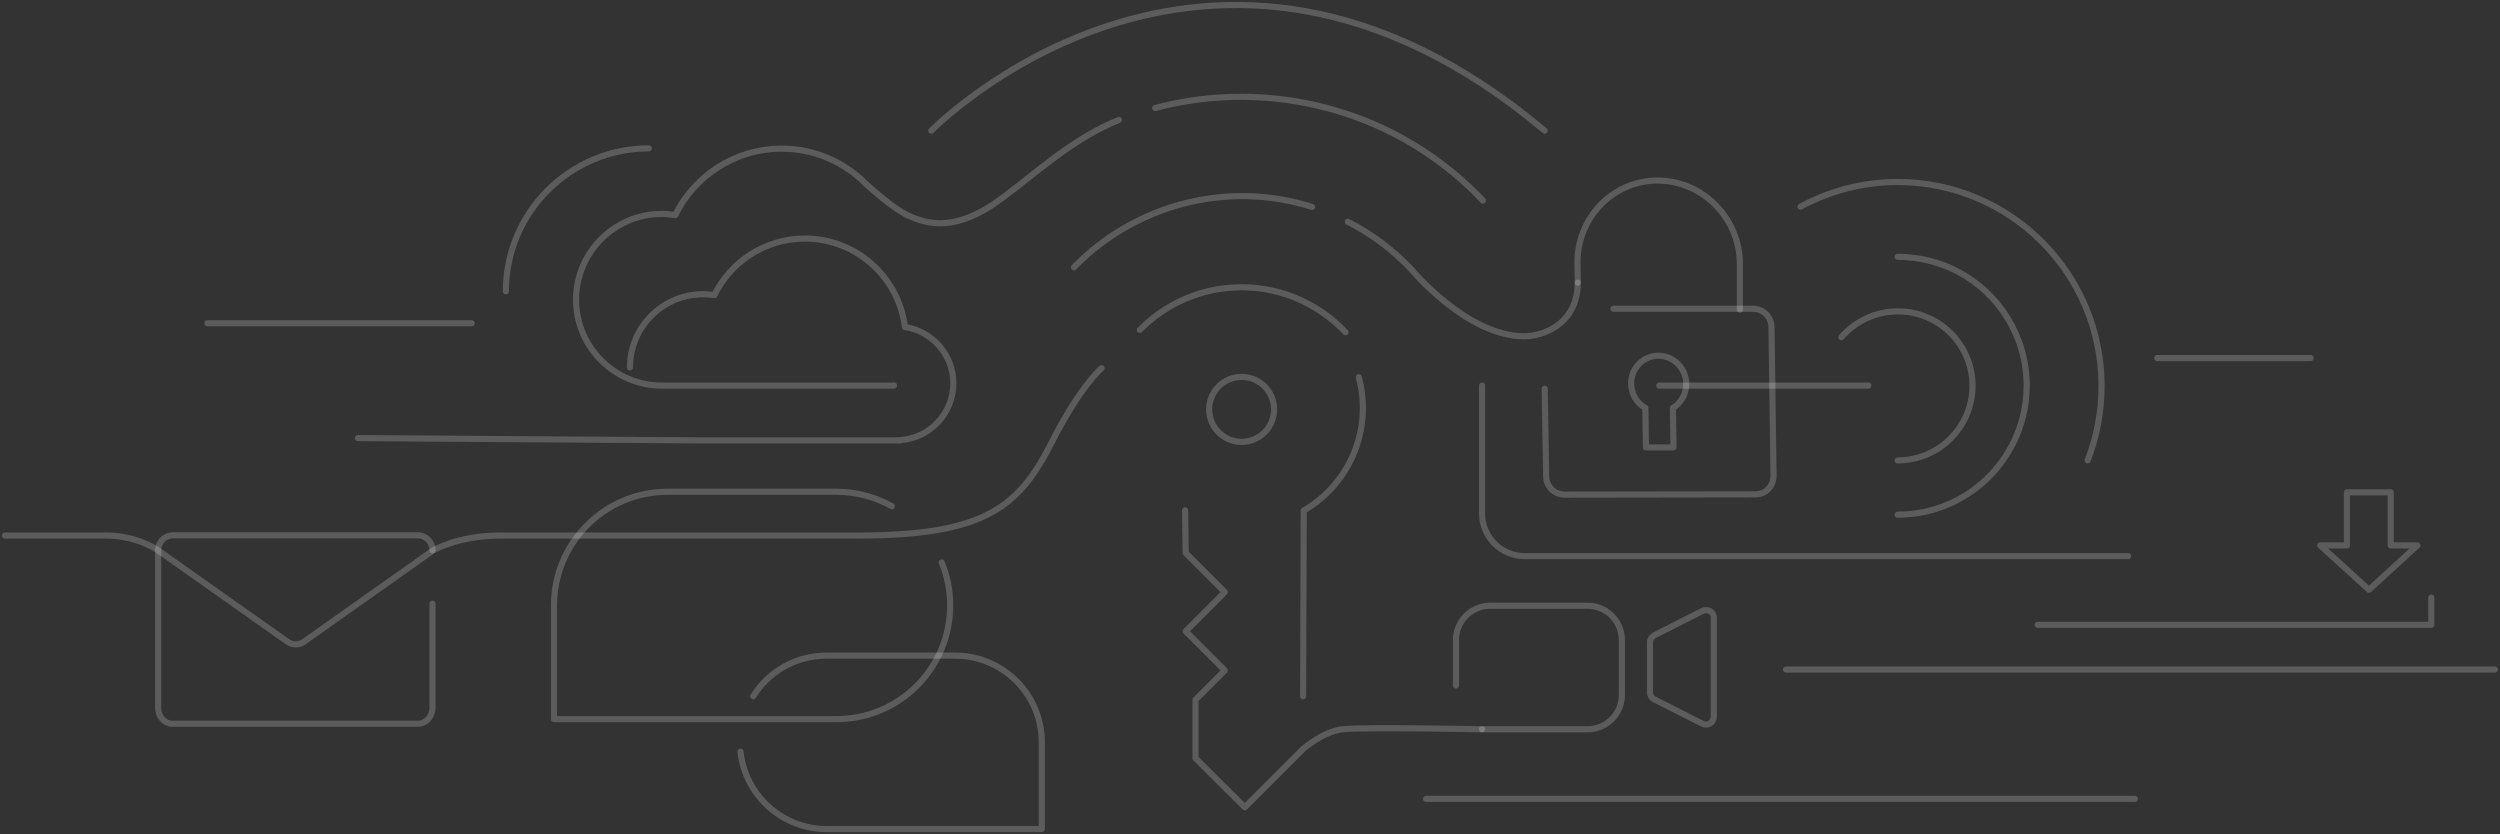 <svg xmlns="http://www.w3.org/2000/svg" width="1001" height="334" viewBox="0 0 1001 334" fill="none" stroke="#FFF" stroke-opacity="0.2">
  <rect x="0" y="0" width="1001" height="334" fill="#333333" stroke="none"/>
  <path d="M357.105 202.702C350.486 198.986 342.938 196.896 334.809 196.896H267.341C242.142 196.896 221.82 217.333 221.82 242.416V287.937H334.925C360.124 287.937 380.446 267.499 380.446 242.416C380.446 236.378 379.285 230.572 377.078 225.23" stroke-width="2.455" stroke-miterlimit="10" stroke-linecap="round" stroke-linejoin="round"/>
  <path d="M296.484 300.942C298.342 318.361 313.09 331.948 330.973 331.948H417.137V297.227C417.137 278.066 401.577 262.505 382.416 262.505H330.973C318.548 262.505 307.632 269.008 301.594 278.763" stroke-width="2.455" stroke-miterlimit="10" stroke-linecap="round" stroke-linejoin="round"/>
  <path d="M497.147 176.922C504.329 176.922 510.152 171.099 510.152 163.916C510.152 156.733 504.329 150.91 497.147 150.91C489.964 150.91 484.141 156.733 484.141 163.916C484.141 171.099 489.964 176.922 497.147 176.922Z" stroke-width="2.455" stroke-miterlimit="10" stroke-linecap="round" stroke-linejoin="round"/>
  <path d="M456.395 132.098C465.917 122.46 478.807 116.073 493.438 115.144C511.089 113.983 527.463 121.066 538.727 133.027" stroke-width="2.455" stroke-miterlimit="10" stroke-linecap="round" stroke-linejoin="round"/>
  <path d="M539.652 88.784C549.175 93.661 557.768 100.048 565.084 107.828C565.084 107.828 587.263 134.653 610.372 134.653C616.759 134.653 631.623 130.588 631.739 113.17" stroke-width="2.455" stroke-miterlimit="10" stroke-linecap="round" stroke-linejoin="round"/>
  <path d="M430.027 107.015C448.956 87.506 475.896 77.055 502.953 78.681C510.501 79.145 518.05 80.539 525.365 82.861" stroke-width="2.455" stroke-miterlimit="10" stroke-linecap="round" stroke-linejoin="round"/>
  <path d="M462.535 43.263C498.998 33.508 538.597 39.779 570.182 60.565C578.776 66.255 586.672 72.758 593.756 80.306" stroke-width="2.455" stroke-miterlimit="10" stroke-linecap="round" stroke-linejoin="round"/>
  <path d="M593.42 292.001H635.689C643.237 292.001 649.392 285.846 649.392 278.298V256.234C649.392 248.686 643.237 242.532 635.689 242.532H596.671C589.123 242.532 582.969 248.686 582.969 256.234V274.466" stroke-width="2.455" stroke-miterlimit="10" stroke-linecap="round" stroke-linejoin="round"/>
  <path d="M681.673 244.622L662.396 254.377C661.351 254.957 660.654 256.002 660.654 257.163V277.253C660.654 278.414 661.351 279.575 662.396 280.04L681.673 289.794C683.763 290.84 686.202 289.33 686.202 287.007V247.409C686.318 245.087 683.763 243.577 681.673 244.622Z" stroke-width="2.455" stroke-miterlimit="10" stroke-linecap="round" stroke-linejoin="round"/>
  <path d="M173.174 220.352C173.174 216.985 170.503 214.314 167.135 214.314H69.359C65.991 214.314 63.32 216.985 63.32 220.352V283.408C63.32 286.892 65.875 289.795 69.126 289.795H167.368C170.503 289.795 173.174 286.892 173.174 283.408V241.719" stroke-width="2.455" stroke-miterlimit="10" stroke-linecap="round" stroke-linejoin="round"/>
  <path d="M441.066 147.426C441.066 147.426 432.589 154.51 421.209 176.922C408.086 202.934 394.5 214.43 343.521 214.43H199.992C183.386 214.43 173.283 220.468 173.283 220.468L122.072 256.699C119.866 258.441 116.963 258.441 114.757 256.699L63.43 220.468C63.43 220.468 55.417 214.546 42.76 214.43H2" stroke-width="2.455" stroke-miterlimit="10" stroke-linecap="round" stroke-linejoin="round"/>
  <path d="M448.039 48.024C430.504 54.991 416.453 67.881 401.357 79.261C382.893 93.08 371.513 89.945 363.5 86.229C356.997 83.21 346.546 73.455 346.546 73.455C337.953 64.862 326.108 59.52 312.986 59.52C294.29 59.52 278.033 70.436 270.369 86.113C268.627 85.88 266.769 85.648 265.027 85.648C245.983 85.648 230.654 101.093 230.654 120.021C230.654 138.949 246.099 154.394 265.027 154.394H357.926V154.278" stroke-width="2.455" stroke-miterlimit="10" stroke-linecap="round" stroke-linejoin="round"/>
  <path d="M631.742 113.17L631.626 105.505C631.394 87.158 645.793 72.294 663.676 72.294C681.675 72.294 696.423 87.158 696.655 105.389V123.969" stroke-width="2.455" stroke-miterlimit="10" stroke-linecap="round" stroke-linejoin="round"/>
  <path d="M618.498 155.671L619.079 190.624C619.079 194.805 622.446 198.056 626.511 198.056L702.92 197.94C706.985 197.94 710.236 194.573 710.12 190.392L709.307 131.053C709.307 126.872 705.94 123.621 701.875 123.621H646.019" stroke-width="2.455" stroke-miterlimit="10" stroke-linecap="round" stroke-linejoin="round"/>
  <path d="M653.111 153.697C652.995 147.543 657.872 142.433 664.027 142.433C670.066 142.433 675.059 147.426 675.175 153.581C675.175 157.762 673.085 161.361 669.833 163.335L670.066 179.128H659.034L658.801 163.335C655.434 161.477 653.228 157.878 653.111 153.697Z" stroke-width="2.455" stroke-miterlimit="10" stroke-linecap="round" stroke-linejoin="round"/>
  <path d="M252.239 147.078C252.239 130.936 265.361 117.814 281.502 117.814C283.012 117.814 284.638 117.931 286.031 118.163C292.534 104.808 306.353 95.519 322.262 95.519C342.816 95.519 359.886 110.963 362.325 130.936C373.24 132.562 381.718 142.084 381.718 153.465C381.718 165.541 372.311 175.412 360.467 176.225V176.341H281.386L143.314 175.412" stroke-width="2.455" stroke-miterlimit="10" stroke-linecap="round" stroke-linejoin="round"/>
  <path d="M593.421 292.001C593.421 292.001 545.462 291.072 537.565 292.001C529.669 292.93 521.888 299.781 521.888 299.781L498.431 323.238L478.69 303.613V280.156L490.419 268.428L474.742 252.751L490.419 237.074L474.742 221.397L474.51 204.327" stroke-width="2.455" stroke-miterlimit="10" stroke-linecap="round" stroke-linejoin="round"/>
  <path d="M544.063 151.026C549.637 171.813 540.58 193.644 522 204.444L521.768 278.763" stroke-width="2.455" stroke-miterlimit="10" stroke-linecap="round" stroke-linejoin="round"/>
  <path d="M664.375 154.394H748.101" stroke-width="2.455" stroke-miterlimit="10" stroke-linecap="round" stroke-linejoin="round"/>
  <path d="M593.42 154.394V205.604C593.42 215.01 601.084 222.675 610.49 222.675H852.145" stroke-width="2.455" stroke-miterlimit="10" stroke-linecap="round" stroke-linejoin="round"/>
  <path d="M957.239 218.378V197.127H939.704V218.378H929.021L948.529 236.145L967.922 218.378H957.239Z" stroke-width="2.455" stroke-miterlimit="10" stroke-linecap="round" stroke-linejoin="round"/>
  <path d="M715.112 268.08H998.92" stroke-width="2.455" stroke-miterlimit="10" stroke-linecap="round" stroke-linejoin="round"/>
  <path d="M571.012 319.871H854.819" stroke-width="2.455" stroke-miterlimit="10" stroke-linecap="round" stroke-linejoin="round"/>
  <path d="M188.852 129.427H83.062" stroke-width="2.455" stroke-miterlimit="10" stroke-linecap="round" stroke-linejoin="round"/>
  <path d="M863.756 143.362H925.186" stroke-width="2.455" stroke-miterlimit="10" stroke-linecap="round" stroke-linejoin="round"/>
  <path d="M973.49 239.281V250.196H815.909" stroke-width="2.455" stroke-miterlimit="10" stroke-linecap="round" stroke-linejoin="round"/>
  <path d="M759.83 184.354C766.449 184.354 772.604 182.148 777.597 178.548C784.913 173.09 789.79 164.381 789.79 154.51C789.79 138.02 776.436 124.666 759.946 124.666C750.888 124.666 742.76 128.73 737.302 135.001" stroke-width="2.455" stroke-miterlimit="10" stroke-linecap="round" stroke-linejoin="round"/>
  <path d="M759.812 102.834C768.637 102.834 776.882 105.041 784.198 108.873C800.455 117.582 811.487 134.769 811.487 154.394C811.487 168.212 806.029 180.754 797.204 190.044C787.797 199.914 774.559 206.069 759.812 206.069" stroke-width="2.455" stroke-miterlimit="10" stroke-linecap="round" stroke-linejoin="round"/>
  <path d="M720.925 82.745C732.537 76.474 745.775 72.874 759.826 72.874C804.883 72.874 841.462 109.454 841.462 154.51C841.462 165.077 839.488 175.064 835.888 184.354" stroke-width="2.455" stroke-miterlimit="10" stroke-linecap="round" stroke-linejoin="round"/>
  <path d="M372.906 52.321C372.906 52.321 483.573 -60.901 618.509 52.321" stroke-width="2.455" stroke-miterlimit="10" stroke-linecap="round" stroke-linejoin="round"/>
  <path d="M202.545 116.654C202.545 85.068 228.208 59.404 259.794 59.404" stroke-width="2.455" stroke-miterlimit="10" stroke-linecap="round" stroke-linejoin="round"/>
</svg>
